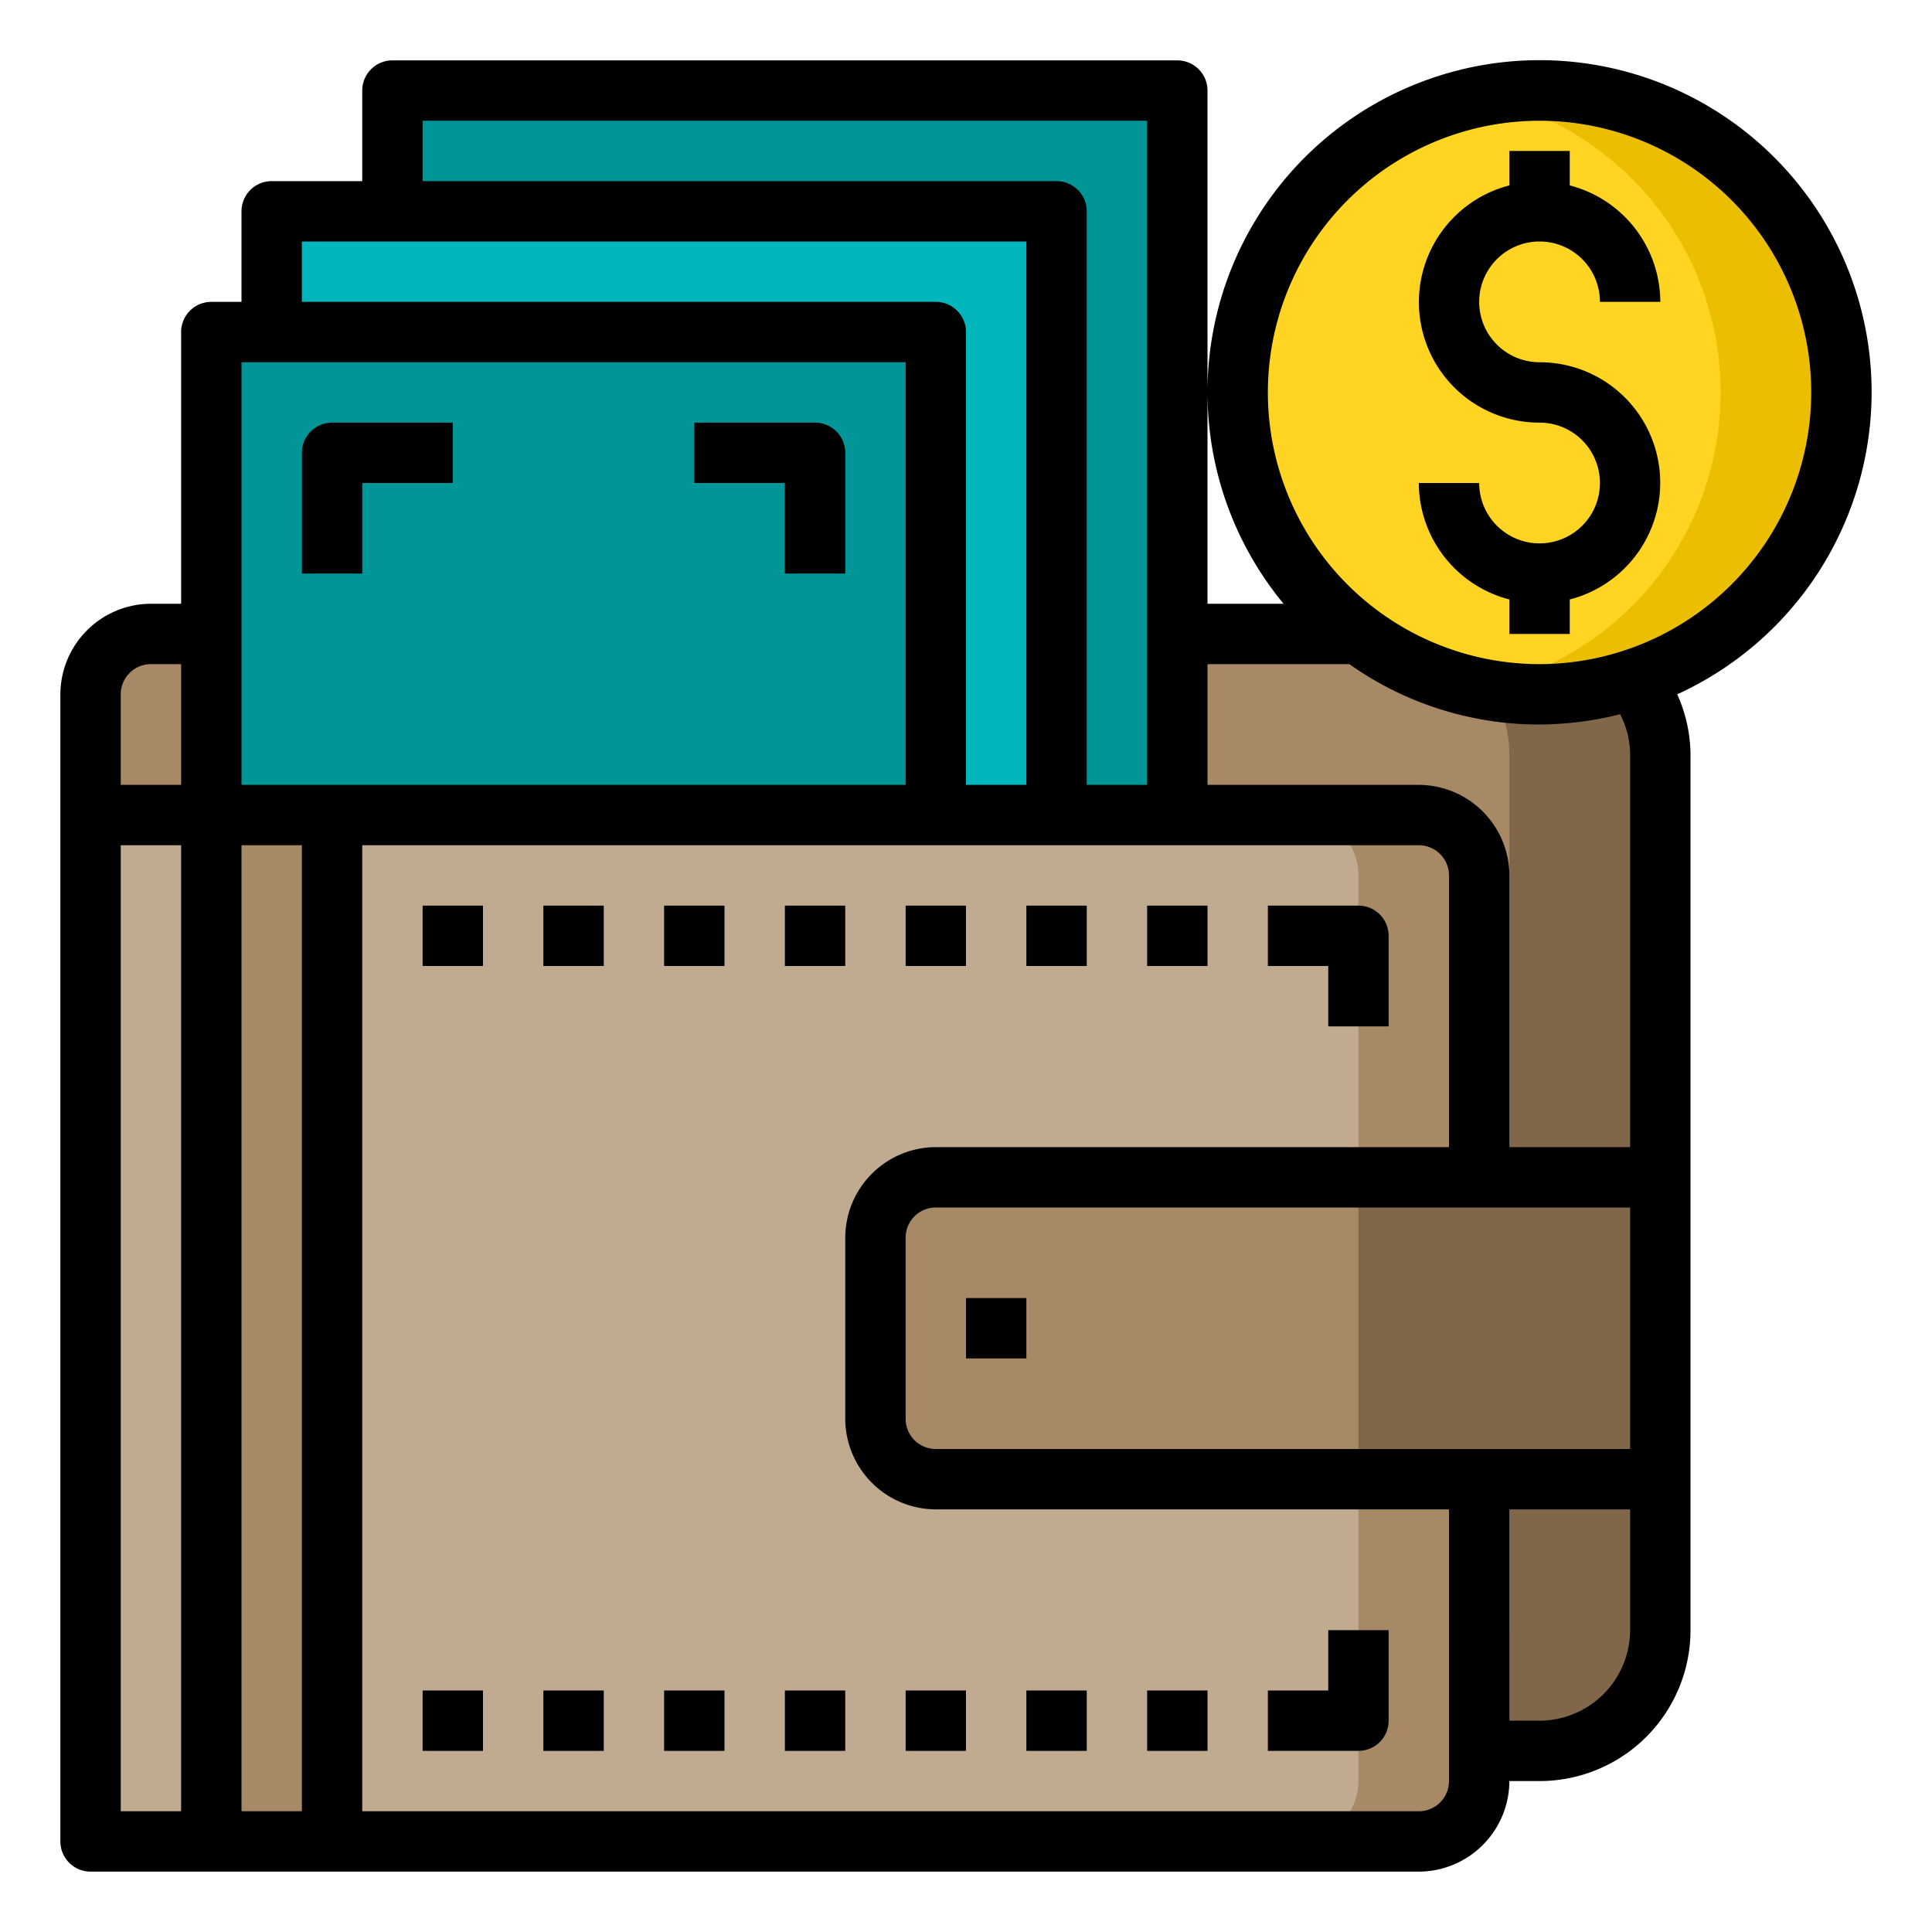 <svg height="512" viewBox="0 0 64 64" width="512" xmlns="http://www.w3.org/2000/svg"><g id="Wallet"><path d="m5 21h46a4 4 0 0 1 4 4v29a4 4 0 0 1 -4 4h-48a0 0 0 0 1 0 0v-35a2 2 0 0 1 2-2z" fill="#a78966"/><path d="m55 25v29a4 4 0 0 1 -4 4h-5a4 4 0 0 0 4-4v-29a4 4 0 0 0 -4-4h5a4 4 0 0 1 4 4z" fill="#806749"/><path d="m51.04 3h-.04a10 10 0 0 0 -.04 20h.04a9.759 9.759 0 0 0 3.12-.5 10 10 0 0 0 -3.08-19.5z" fill="#ffd422"/><path d="m61 13a10.009 10.009 0 0 1 -6.88 9.5 9.759 9.759 0 0 1 -3.12.5h-.04a9.054 9.054 0 0 1 -1.96-.21 8.362 8.362 0 0 0 1.12-.29 10 10 0 0 0 -1.13-19.3 10.225 10.225 0 0 1 2.01-.2h.04a10 10 0 0 1 9.96 10z" fill="#ebbf00"/><path d="m49 29v30a2.006 2.006 0 0 1 -2 2h-36v-34h36a2.006 2.006 0 0 1 2 2z" fill="#c0ab91"/><path d="m49 29v30a2.006 2.006 0 0 1 -2 2h-4a2.006 2.006 0 0 0 2-2v-30a2.006 2.006 0 0 0 -2-2h4a2.006 2.006 0 0 1 2 2z" fill="#a78966"/><path d="m39 21v6h-4v-20h-22v-4h26z" fill="#009698"/><path d="m35 7v20h-4v-16h-22v-4h4z" fill="#00b6bd"/><path d="m7 11h24v16h-24z" fill="#009698"/><path d="m7 27h4v34h-4z" fill="#a78966"/><path d="m3 27h4v34h-4z" fill="#c0ab91"/><path d="m55 39v10h-24a2.006 2.006 0 0 1 -2-2v-6a2.006 2.006 0 0 1 2-2z" fill="#a78966"/><path d="m45 39h10v10h-10z" fill="#806749"/><path d="m44 34h2v-3a1 1 0 0 0 -1-1h-3v2h2z"/><path d="m44 56h-2v2h3a1 1 0 0 0 1-1v-3h-2z"/><path d="m62 13a11 11 0 1 0 -19.48 7h-2.52v-17a1 1 0 0 0 -1-1h-26a1 1 0 0 0 -1 1v3h-3a1 1 0 0 0 -1 1v3h-1a1 1 0 0 0 -1 1v9h-1a3.009 3.009 0 0 0 -3 3v38a1 1 0 0 0 1 1h44a3.009 3.009 0 0 0 3-3h1a5 5 0 0 0 5-5v-29a4.935 4.935 0 0 0 -.44-2 11.015 11.015 0 0 0 6.44-10zm-56 47h-2v-32h2zm0-34h-2v-3a1 1 0 0 1 1-1h1zm8-22h24v22h-2v-19a1 1 0 0 0 -1-1h-21zm-4 4h24v18h-2v-15a1 1 0 0 0 -1-1h-21zm-2 4h22v14h-22zm2 48h-2v-32h2zm38-1a1 1 0 0 1 -1 1h-35v-32h35a1 1 0 0 1 1 1v9h-17a3.009 3.009 0 0 0 -3 3v6a3.009 3.009 0 0 0 3 3h17zm6-5a3.009 3.009 0 0 1 -3 3h-1v-7h4zm0-6h-23a1 1 0 0 1 -1-1v-6a1 1 0 0 1 1-1h23zm0-10h-4v-9a3.009 3.009 0 0 0 -3-3h-7v-4h4.7a10.858 10.858 0 0 0 6.3 2 11.159 11.159 0 0 0 2.67-.34 2.95 2.95 0 0 1 .33 1.34zm-3-16a9 9 0 1 1 9-9 9.014 9.014 0 0 1 -9 9z"/><path d="m51 8a2 2 0 0 1 2 2h2a4 4 0 0 0 -3-3.858v-1.142h-2v1.142a3.992 3.992 0 0 0 1 7.858 2 2 0 1 1 -2 2h-2a4 4 0 0 0 3 3.858v1.142h2v-1.142a3.992 3.992 0 0 0 -1-7.858 2 2 0 0 1 0-4z"/><path d="m12 16h3v-2h-4a1 1 0 0 0 -1 1v4h2z"/><path d="m26 19h2v-4a1 1 0 0 0 -1-1h-4v2h3z"/><path d="m32 43h2v2h-2z"/><path d="m38 30h2v2h-2z"/><path d="m34 30h2v2h-2z"/><path d="m30 30h2v2h-2z"/><path d="m26 30h2v2h-2z"/><path d="m22 30h2v2h-2z"/><path d="m18 30h2v2h-2z"/><path d="m14 30h2v2h-2z"/><path d="m38 56h2v2h-2z"/><path d="m34 56h2v2h-2z"/><path d="m30 56h2v2h-2z"/><path d="m26 56h2v2h-2z"/><path d="m22 56h2v2h-2z"/><path d="m18 56h2v2h-2z"/><path d="m14 56h2v2h-2z"/></g></svg>